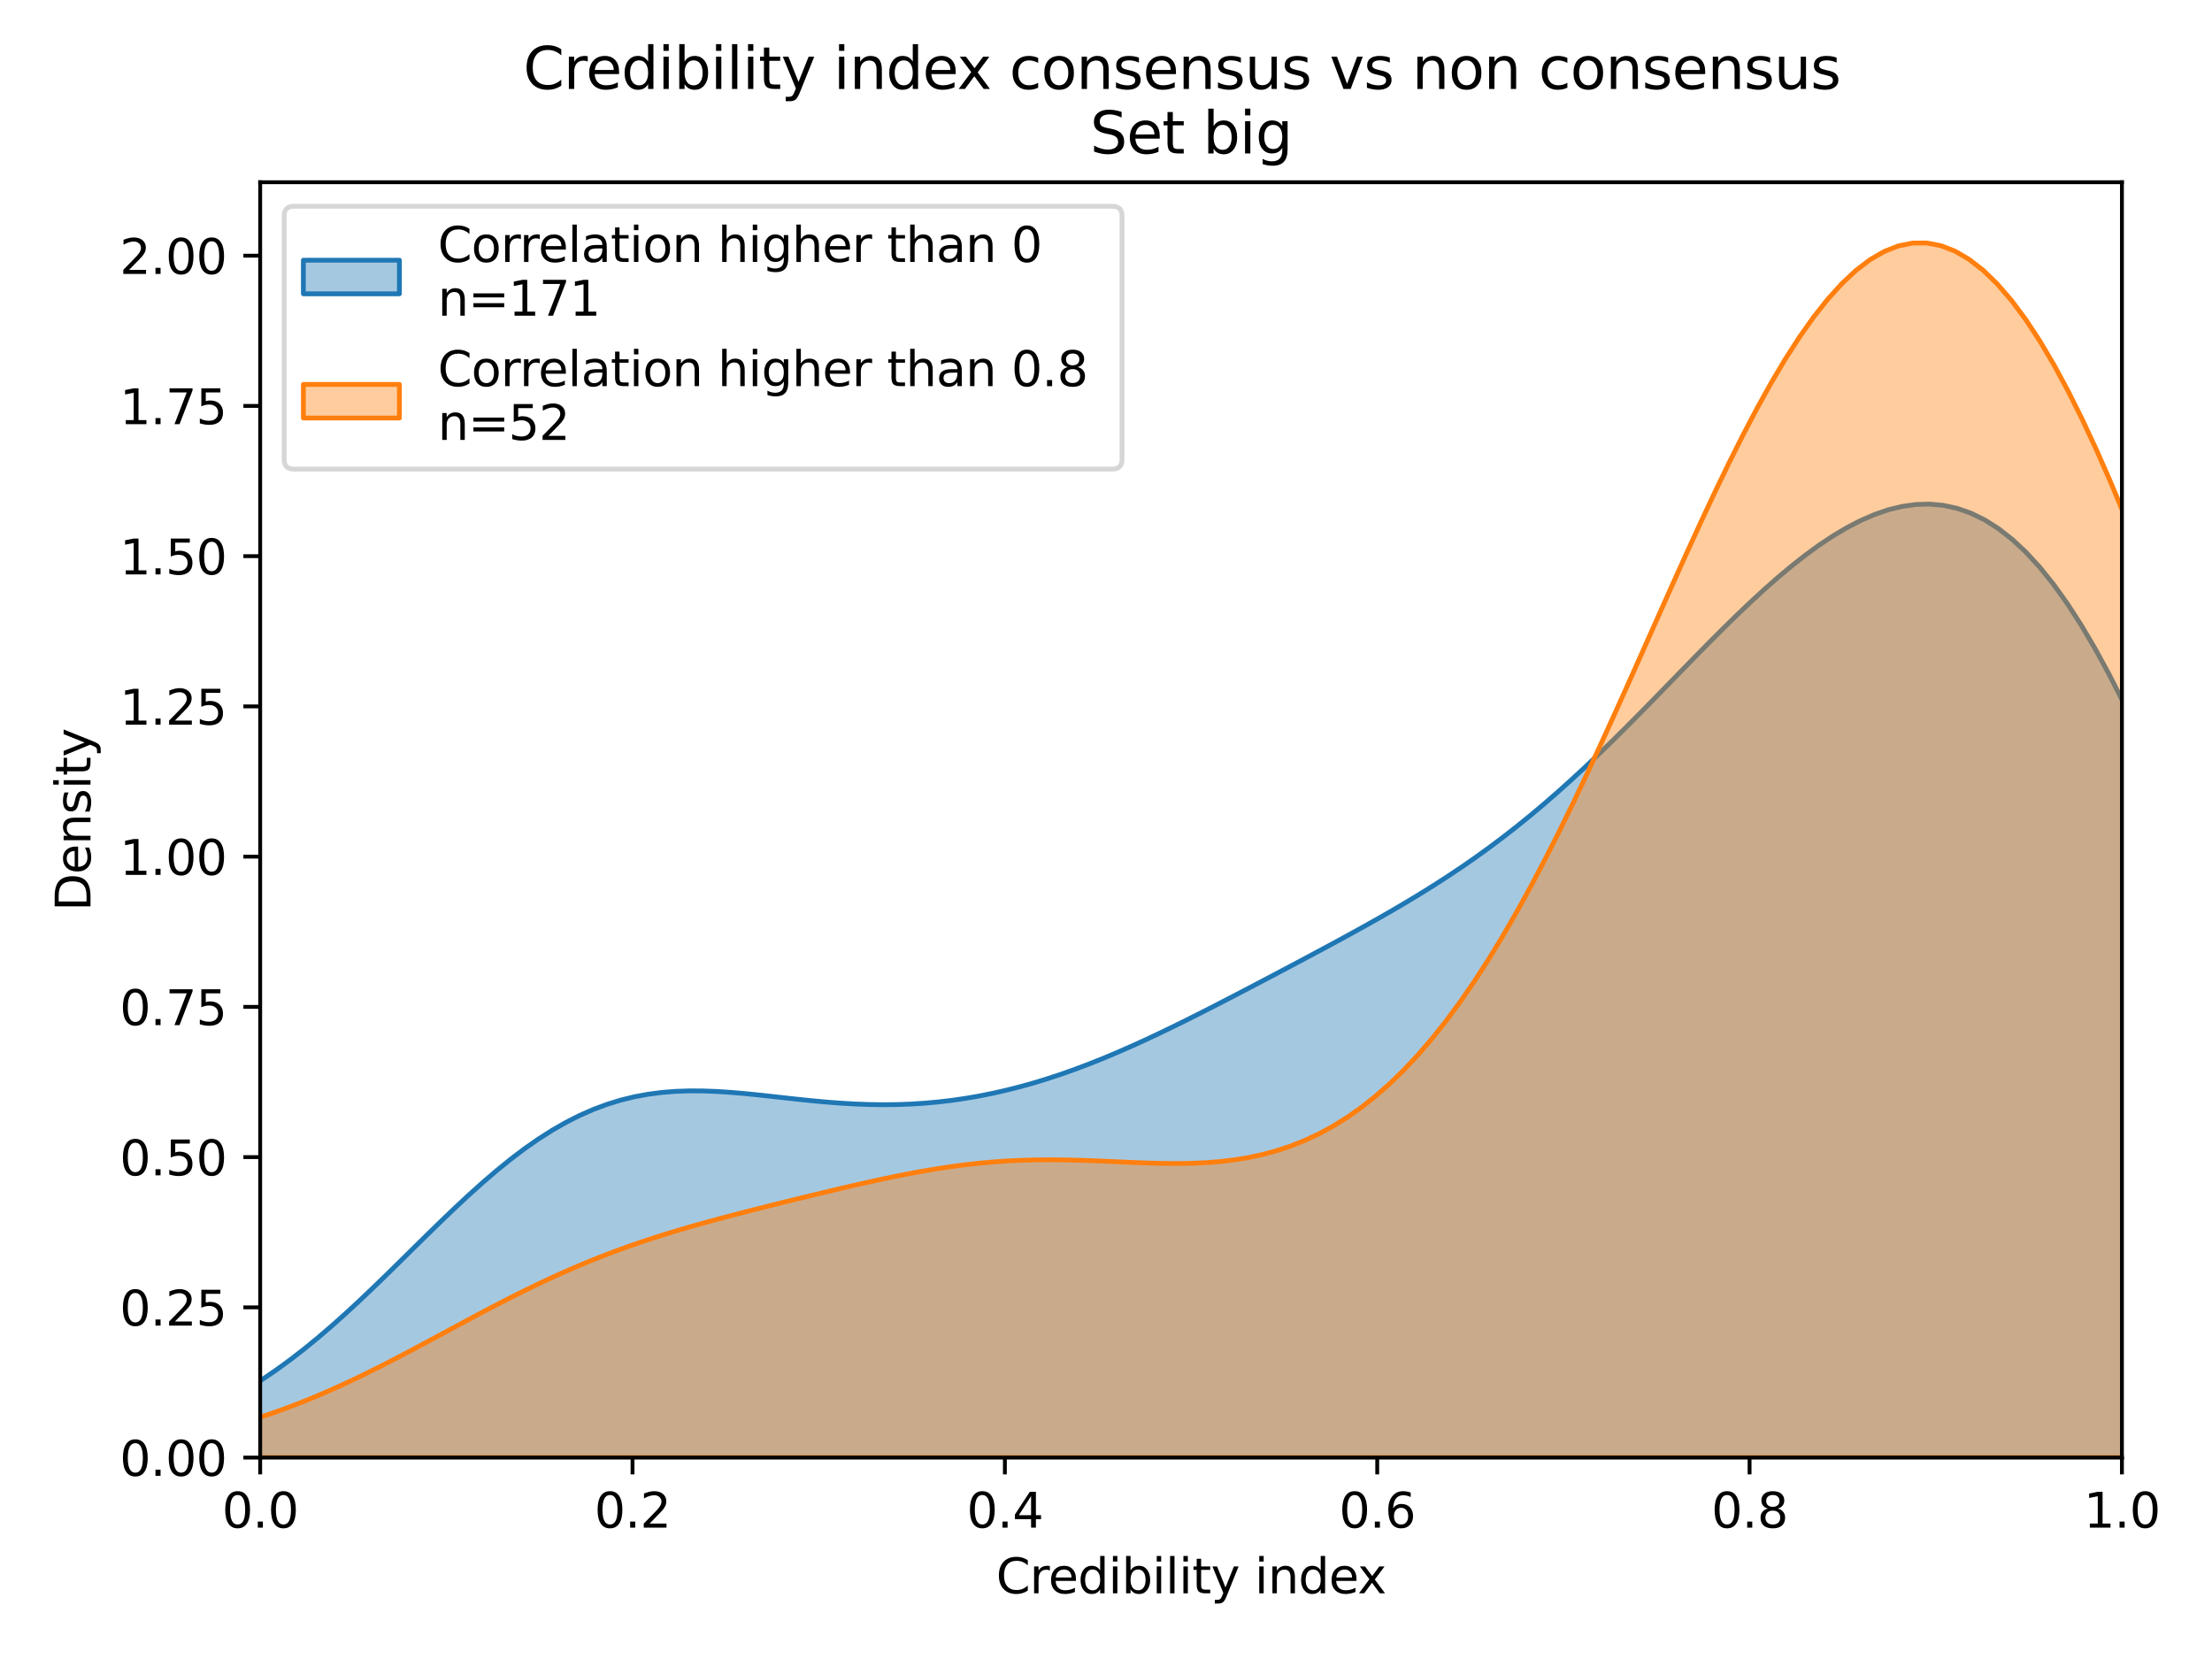 <?xml version="1.0" encoding="utf-8" standalone="no"?>
<!DOCTYPE svg PUBLIC "-//W3C//DTD SVG 1.1//EN"
  "http://www.w3.org/Graphics/SVG/1.1/DTD/svg11.dtd">
<svg height="345.6pt" version="1.1" viewBox="0 0 460.8 345.6" width="460.8pt" xmlns="http://www.w3.org/2000/svg" xmlns:xlink="http://www.w3.org/1999/xlink">
 <defs>
  <style type="text/css">*{stroke-linecap:butt;stroke-linejoin:round;}</style>
 </defs>
 <g id="figure_1">
  <g id="patch_1">
   <path d="M 0 345.6 
L 460.8 345.6 
L 460.8 0 
L 0 0 
z
" style="fill:#ffffff;"/>
  </g>
  <g id="axes_1">
   <g id="patch_2">
    <path d="M 54.2 303.64 
L 442.035 303.64 
L 442.035 37.968 
L 54.2 37.968 
z
" style="fill:#ffffff;"/>
   </g>
   <g id="PolyCollection_1">
    <path clip-path="url(#p72ca5da3fe)" d="M -14.176 303.397 
L -14.176 303.64 
L -11.306 303.64 
L -8.436 303.64 
L -5.566 303.64 
L -2.696 303.64 
L 0.174 303.64 
L 3.044 303.64 
L 5.914 303.64 
L 8.784 303.64 
L 11.654 303.64 
L 14.524 303.64 
L 17.394 303.64 
L 20.264 303.64 
L 23.134 303.64 
L 26.004 303.64 
L 28.874 303.64 
L 31.744 303.64 
L 34.614 303.64 
L 37.484 303.64 
L 40.354 303.64 
L 43.224 303.64 
L 46.094 303.64 
L 48.964 303.64 
L 51.834 303.64 
L 54.704 303.64 
L 57.574 303.64 
L 60.444 303.64 
L 63.314 303.64 
L 66.184 303.64 
L 69.054 303.64 
L 71.924 303.64 
L 74.794 303.64 
L 77.664 303.64 
L 80.534 303.64 
L 83.404 303.64 
L 86.274 303.64 
L 89.144 303.64 
L 92.014 303.64 
L 94.884 303.64 
L 97.754 303.64 
L 100.623 303.64 
L 103.493 303.64 
L 106.363 303.64 
L 109.233 303.64 
L 112.103 303.64 
L 114.973 303.64 
L 117.843 303.64 
L 120.713 303.64 
L 123.583 303.64 
L 126.453 303.64 
L 129.323 303.64 
L 132.193 303.64 
L 135.063 303.64 
L 137.933 303.64 
L 140.803 303.64 
L 143.673 303.64 
L 146.543 303.64 
L 149.413 303.64 
L 152.283 303.64 
L 155.153 303.64 
L 158.023 303.64 
L 160.893 303.64 
L 163.763 303.64 
L 166.633 303.64 
L 169.503 303.64 
L 172.373 303.64 
L 175.243 303.64 
L 178.113 303.64 
L 180.983 303.64 
L 183.853 303.64 
L 186.723 303.64 
L 189.593 303.64 
L 192.463 303.64 
L 195.333 303.64 
L 198.203 303.64 
L 201.073 303.64 
L 203.943 303.64 
L 206.813 303.64 
L 209.683 303.64 
L 212.553 303.64 
L 215.423 303.64 
L 218.293 303.64 
L 221.163 303.64 
L 224.033 303.64 
L 226.903 303.64 
L 229.773 303.64 
L 232.643 303.64 
L 235.513 303.64 
L 238.383 303.64 
L 241.253 303.64 
L 244.123 303.64 
L 246.993 303.64 
L 249.863 303.64 
L 252.733 303.64 
L 255.603 303.64 
L 258.473 303.64 
L 261.343 303.64 
L 264.213 303.64 
L 267.083 303.64 
L 269.953 303.64 
L 272.823 303.64 
L 275.693 303.64 
L 278.563 303.64 
L 281.433 303.64 
L 284.303 303.64 
L 287.173 303.64 
L 290.043 303.64 
L 292.912 303.64 
L 295.782 303.64 
L 298.652 303.64 
L 301.522 303.64 
L 304.392 303.64 
L 307.262 303.64 
L 310.132 303.64 
L 313.002 303.64 
L 315.872 303.64 
L 318.742 303.64 
L 321.612 303.64 
L 324.482 303.64 
L 327.352 303.64 
L 330.222 303.64 
L 333.092 303.64 
L 335.962 303.64 
L 338.832 303.64 
L 341.702 303.64 
L 344.572 303.64 
L 347.442 303.64 
L 350.312 303.64 
L 353.182 303.64 
L 356.052 303.64 
L 358.922 303.64 
L 361.792 303.64 
L 364.662 303.64 
L 367.532 303.64 
L 370.402 303.64 
L 373.272 303.64 
L 376.142 303.64 
L 379.012 303.64 
L 381.882 303.64 
L 384.752 303.64 
L 387.622 303.64 
L 390.492 303.64 
L 393.362 303.64 
L 396.232 303.64 
L 399.102 303.64 
L 401.972 303.64 
L 404.842 303.64 
L 407.712 303.64 
L 410.582 303.64 
L 413.452 303.64 
L 416.322 303.64 
L 419.192 303.64 
L 422.062 303.64 
L 424.932 303.64 
L 427.802 303.64 
L 430.672 303.64 
L 433.542 303.64 
L 436.412 303.64 
L 439.282 303.64 
L 442.152 303.64 
L 445.022 303.64 
L 447.892 303.64 
L 450.762 303.64 
L 453.632 303.64 
L 456.502 303.64 
L 459.372 303.64 
L 462.242 303.64 
L 465.112 303.64 
L 467.982 303.64 
L 470.852 303.64 
L 473.722 303.64 
L 476.592 303.64 
L 479.462 303.64 
L 482.331 303.64 
L 485.201 303.64 
L 488.071 303.64 
L 490.941 303.64 
L 493.811 303.64 
L 496.681 303.64 
L 499.551 303.64 
L 502.421 303.64 
L 505.291 303.64 
L 508.161 303.64 
L 511.031 303.64 
L 513.901 303.64 
L 516.771 303.64 
L 519.641 303.64 
L 522.511 303.64 
L 525.381 303.64 
L 528.251 303.64 
L 531.121 303.64 
L 533.991 303.64 
L 536.861 303.64 
L 539.731 303.64 
L 542.601 303.64 
L 545.471 303.64 
L 548.341 303.64 
L 551.211 303.64 
L 554.081 303.64 
L 556.951 303.64 
L 556.951 302.697 
L 556.951 302.697 
L 554.081 302.456 
L 551.211 302.161 
L 548.341 301.803 
L 545.471 301.37 
L 542.601 300.849 
L 539.731 300.228 
L 536.861 299.491 
L 533.991 298.621 
L 531.121 297.601 
L 528.251 296.413 
L 525.381 295.035 
L 522.511 293.449 
L 519.641 291.634 
L 516.771 289.569 
L 513.901 287.235 
L 511.031 284.612 
L 508.161 281.683 
L 505.291 278.433 
L 502.421 274.848 
L 499.551 270.92 
L 496.681 266.643 
L 493.811 262.014 
L 490.941 257.038 
L 488.071 251.722 
L 485.201 246.08 
L 482.331 240.132 
L 479.462 233.902 
L 476.592 227.419 
L 473.722 220.72 
L 470.852 213.844 
L 467.982 206.834 
L 465.112 199.739 
L 462.242 192.608 
L 459.372 185.492 
L 456.502 178.444 
L 453.632 171.515 
L 450.762 164.756 
L 447.892 158.215 
L 445.022 151.938 
L 442.152 145.965 
L 439.282 140.332 
L 436.412 135.072 
L 433.542 130.209 
L 430.672 125.765 
L 427.802 121.753 
L 424.932 118.182 
L 422.062 115.055 
L 419.192 112.372 
L 416.322 110.126 
L 413.452 108.308 
L 410.582 106.904 
L 407.712 105.9 
L 404.842 105.276 
L 401.972 105.015 
L 399.102 105.096 
L 396.232 105.499 
L 393.362 106.202 
L 390.492 107.186 
L 387.622 108.43 
L 384.752 109.913 
L 381.882 111.617 
L 379.012 113.523 
L 376.142 115.612 
L 373.272 117.865 
L 370.402 120.266 
L 367.532 122.795 
L 364.662 125.436 
L 361.792 128.17 
L 358.922 130.981 
L 356.052 133.852 
L 353.182 136.765 
L 350.312 139.704 
L 347.442 142.654 
L 344.572 145.599 
L 341.702 148.525 
L 338.832 151.418 
L 335.962 154.267 
L 333.092 157.06 
L 330.222 159.789 
L 327.352 162.446 
L 324.482 165.024 
L 321.612 167.519 
L 318.742 169.929 
L 315.872 172.251 
L 313.002 174.486 
L 310.132 176.635 
L 307.262 178.702 
L 304.392 180.691 
L 301.522 182.606 
L 298.652 184.454 
L 295.782 186.241 
L 292.912 187.973 
L 290.043 189.659 
L 287.173 191.304 
L 284.303 192.916 
L 281.433 194.501 
L 278.563 196.065 
L 275.693 197.613 
L 272.823 199.149 
L 269.953 200.676 
L 267.083 202.196 
L 264.213 203.71 
L 261.343 205.218 
L 258.473 206.718 
L 255.603 208.209 
L 252.733 209.687 
L 249.863 211.148 
L 246.993 212.588 
L 244.123 214.001 
L 241.253 215.383 
L 238.383 216.728 
L 235.513 218.031 
L 232.643 219.286 
L 229.773 220.489 
L 226.903 221.634 
L 224.033 222.718 
L 221.163 223.736 
L 218.293 224.687 
L 215.423 225.565 
L 212.553 226.371 
L 209.683 227.1 
L 206.813 227.752 
L 203.943 228.326 
L 201.073 228.82 
L 198.203 229.235 
L 195.333 229.569 
L 192.463 229.825 
L 189.593 230.003 
L 186.723 230.104 
L 183.853 230.132 
L 180.983 230.09 
L 178.113 229.983 
L 175.243 229.817 
L 172.373 229.6 
L 169.503 229.339 
L 166.633 229.047 
L 163.763 228.734 
L 160.893 228.414 
L 158.023 228.102 
L 155.153 227.813 
L 152.283 227.566 
L 149.413 227.377 
L 146.543 227.266 
L 143.673 227.249 
L 140.803 227.344 
L 137.933 227.569 
L 135.063 227.94 
L 132.193 228.47 
L 129.323 229.171 
L 126.453 230.053 
L 123.583 231.124 
L 120.713 232.386 
L 117.843 233.842 
L 114.973 235.488 
L 112.103 237.32 
L 109.233 239.328 
L 106.363 241.502 
L 103.493 243.827 
L 100.623 246.286 
L 97.754 248.861 
L 94.884 251.531 
L 92.014 254.276 
L 89.144 257.071 
L 86.274 259.896 
L 83.404 262.727 
L 80.534 265.543 
L 77.664 268.323 
L 74.794 271.047 
L 71.924 273.697 
L 69.054 276.258 
L 66.184 278.716 
L 63.314 281.059 
L 60.444 283.279 
L 57.574 285.367 
L 54.704 287.319 
L 51.834 289.132 
L 48.964 290.807 
L 46.094 292.343 
L 43.224 293.744 
L 40.354 295.013 
L 37.484 296.157 
L 34.614 297.182 
L 31.744 298.093 
L 28.874 298.9 
L 26.004 299.61 
L 23.134 300.231 
L 20.264 300.77 
L 17.394 301.237 
L 14.524 301.638 
L 11.654 301.98 
L 8.784 302.271 
L 5.914 302.517 
L 3.044 302.723 
L 0.174 302.896 
L -2.696 303.039 
L -5.566 303.157 
L -8.436 303.254 
L -11.306 303.333 
L -14.176 303.397 
z
" style="fill:#1f77b4;fill-opacity:0.4;stroke:#1f77b4;"/>
   </g>
   <g id="PolyCollection_2">
    <path clip-path="url(#p72ca5da3fe)" d="M -13.916 303.453 
L -13.916 303.64 
L -10.971 303.64 
L -8.026 303.64 
L -5.08 303.64 
L -2.135 303.64 
L 0.81 303.64 
L 3.756 303.64 
L 6.701 303.64 
L 9.646 303.64 
L 12.592 303.64 
L 15.537 303.64 
L 18.482 303.64 
L 21.428 303.64 
L 24.373 303.64 
L 27.318 303.64 
L 30.264 303.64 
L 33.209 303.64 
L 36.154 303.64 
L 39.1 303.64 
L 42.045 303.64 
L 44.99 303.64 
L 47.936 303.64 
L 50.881 303.64 
L 53.826 303.64 
L 56.772 303.64 
L 59.717 303.64 
L 62.662 303.64 
L 65.608 303.64 
L 68.553 303.64 
L 71.498 303.64 
L 74.444 303.64 
L 77.389 303.64 
L 80.334 303.64 
L 83.28 303.64 
L 86.225 303.64 
L 89.17 303.64 
L 92.116 303.64 
L 95.061 303.64 
L 98.006 303.64 
L 100.952 303.64 
L 103.897 303.64 
L 106.842 303.64 
L 109.788 303.64 
L 112.733 303.64 
L 115.678 303.64 
L 118.624 303.64 
L 121.569 303.64 
L 124.514 303.64 
L 127.46 303.64 
L 130.405 303.64 
L 133.35 303.64 
L 136.296 303.64 
L 139.241 303.64 
L 142.186 303.64 
L 145.132 303.64 
L 148.077 303.64 
L 151.022 303.64 
L 153.968 303.64 
L 156.913 303.64 
L 159.858 303.64 
L 162.804 303.64 
L 165.749 303.64 
L 168.694 303.64 
L 171.64 303.64 
L 174.585 303.64 
L 177.53 303.64 
L 180.476 303.64 
L 183.421 303.64 
L 186.366 303.64 
L 189.312 303.64 
L 192.257 303.64 
L 195.202 303.64 
L 198.148 303.64 
L 201.093 303.64 
L 204.038 303.64 
L 206.984 303.64 
L 209.929 303.64 
L 212.874 303.64 
L 215.82 303.64 
L 218.765 303.64 
L 221.71 303.64 
L 224.656 303.64 
L 227.601 303.64 
L 230.546 303.64 
L 233.492 303.64 
L 236.437 303.64 
L 239.382 303.64 
L 242.328 303.64 
L 245.273 303.64 
L 248.218 303.64 
L 251.164 303.64 
L 254.109 303.64 
L 257.054 303.64 
L 260 303.64 
L 262.945 303.64 
L 265.89 303.64 
L 268.836 303.64 
L 271.781 303.64 
L 274.726 303.64 
L 277.672 303.64 
L 280.617 303.64 
L 283.562 303.64 
L 286.508 303.64 
L 289.453 303.64 
L 292.398 303.64 
L 295.344 303.64 
L 298.289 303.64 
L 301.234 303.64 
L 304.18 303.64 
L 307.125 303.64 
L 310.07 303.64 
L 313.016 303.64 
L 315.961 303.64 
L 318.906 303.64 
L 321.852 303.64 
L 324.797 303.64 
L 327.742 303.64 
L 330.688 303.64 
L 333.633 303.64 
L 336.578 303.64 
L 339.524 303.64 
L 342.469 303.64 
L 345.414 303.64 
L 348.36 303.64 
L 351.305 303.64 
L 354.25 303.64 
L 357.196 303.64 
L 360.141 303.64 
L 363.086 303.64 
L 366.032 303.64 
L 368.977 303.64 
L 371.922 303.64 
L 374.868 303.64 
L 377.813 303.64 
L 380.758 303.64 
L 383.704 303.64 
L 386.649 303.64 
L 389.594 303.64 
L 392.54 303.64 
L 395.485 303.64 
L 398.43 303.64 
L 401.376 303.64 
L 404.321 303.64 
L 407.266 303.64 
L 410.212 303.64 
L 413.157 303.64 
L 416.102 303.64 
L 419.048 303.64 
L 421.993 303.64 
L 424.938 303.64 
L 427.884 303.64 
L 430.829 303.64 
L 433.774 303.64 
L 436.72 303.64 
L 439.665 303.64 
L 442.61 303.64 
L 445.556 303.64 
L 448.501 303.64 
L 451.446 303.64 
L 454.392 303.64 
L 457.337 303.64 
L 460.282 303.64 
L 463.228 303.64 
L 466.173 303.64 
L 469.118 303.64 
L 472.064 303.64 
L 475.009 303.64 
L 477.954 303.64 
L 480.9 303.64 
L 483.845 303.64 
L 486.79 303.64 
L 489.736 303.64 
L 492.681 303.64 
L 495.626 303.64 
L 498.572 303.64 
L 501.517 303.64 
L 504.462 303.64 
L 507.408 303.64 
L 510.353 303.64 
L 513.298 303.64 
L 516.244 303.64 
L 519.189 303.64 
L 522.134 303.64 
L 525.08 303.64 
L 528.025 303.64 
L 530.97 303.64 
L 533.916 303.64 
L 536.861 303.64 
L 539.806 303.64 
L 542.752 303.64 
L 545.697 303.64 
L 548.642 303.64 
L 551.588 303.64 
L 554.533 303.64 
L 557.478 303.64 
L 560.424 303.64 
L 563.369 303.64 
L 566.314 303.64 
L 569.26 303.64 
L 572.205 303.64 
L 572.205 302.506 
L 572.205 302.506 
L 569.26 302.246 
L 566.314 301.935 
L 563.369 301.562 
L 560.424 301.12 
L 557.478 300.596 
L 554.533 299.98 
L 551.588 299.259 
L 548.642 298.417 
L 545.697 297.442 
L 542.752 296.316 
L 539.806 295.023 
L 536.861 293.545 
L 533.916 291.864 
L 530.97 289.962 
L 528.025 287.82 
L 525.08 285.419 
L 522.134 282.742 
L 519.189 279.772 
L 516.244 276.492 
L 513.298 272.889 
L 510.353 268.951 
L 507.408 264.667 
L 504.462 260.03 
L 501.517 255.036 
L 498.572 249.685 
L 495.626 243.981 
L 492.681 237.929 
L 489.736 231.542 
L 486.79 224.835 
L 483.845 217.827 
L 480.9 210.544 
L 477.954 203.012 
L 475.009 195.263 
L 472.064 187.333 
L 469.118 179.26 
L 466.173 171.085 
L 463.228 162.852 
L 460.282 154.606 
L 457.337 146.393 
L 454.392 138.259 
L 451.446 130.253 
L 448.501 122.42 
L 445.556 114.805 
L 442.61 107.454 
L 439.665 100.407 
L 436.72 93.705 
L 433.774 87.385 
L 430.829 81.482 
L 427.884 76.026 
L 424.938 71.046 
L 421.993 66.568 
L 419.048 62.611 
L 416.102 59.196 
L 413.157 56.335 
L 410.212 54.041 
L 407.266 52.321 
L 404.321 51.18 
L 401.376 50.619 
L 398.43 50.636 
L 395.485 51.224 
L 392.54 52.377 
L 389.594 54.08 
L 386.649 56.319 
L 383.704 59.075 
L 380.758 62.326 
L 377.813 66.048 
L 374.868 70.212 
L 371.922 74.789 
L 368.977 79.745 
L 366.032 85.045 
L 363.086 90.651 
L 360.141 96.525 
L 357.196 102.626 
L 354.25 108.913 
L 351.305 115.344 
L 348.36 121.879 
L 345.414 128.475 
L 342.469 135.094 
L 339.524 141.695 
L 336.578 148.243 
L 333.633 154.702 
L 330.688 161.04 
L 327.742 167.227 
L 324.797 173.236 
L 321.852 179.044 
L 318.906 184.629 
L 315.961 189.975 
L 313.016 195.066 
L 310.07 199.89 
L 307.125 204.44 
L 304.18 208.71 
L 301.234 212.695 
L 298.289 216.395 
L 295.344 219.811 
L 292.398 222.945 
L 289.453 225.804 
L 286.508 228.392 
L 283.562 230.717 
L 280.617 232.789 
L 277.672 234.617 
L 274.726 236.213 
L 271.781 237.589 
L 268.836 238.757 
L 265.89 239.73 
L 262.945 240.524 
L 260 241.153 
L 257.054 241.632 
L 254.109 241.979 
L 251.164 242.208 
L 248.218 242.336 
L 245.273 242.381 
L 242.328 242.359 
L 239.382 242.286 
L 236.437 242.179 
L 233.492 242.053 
L 230.546 241.922 
L 227.601 241.8 
L 224.656 241.7 
L 221.71 241.632 
L 218.765 241.606 
L 215.82 241.63 
L 212.874 241.709 
L 209.929 241.848 
L 206.984 242.049 
L 204.038 242.314 
L 201.093 242.641 
L 198.148 243.028 
L 195.202 243.471 
L 192.257 243.966 
L 189.312 244.508 
L 186.366 245.09 
L 183.421 245.707 
L 180.476 246.352 
L 177.53 247.02 
L 174.585 247.707 
L 171.64 248.407 
L 168.694 249.117 
L 165.749 249.836 
L 162.804 250.562 
L 159.858 251.297 
L 156.913 252.041 
L 153.968 252.797 
L 151.022 253.568 
L 148.077 254.36 
L 145.132 255.178 
L 142.186 256.026 
L 139.241 256.91 
L 136.296 257.837 
L 133.35 258.81 
L 130.405 259.835 
L 127.46 260.915 
L 124.514 262.052 
L 121.569 263.248 
L 118.624 264.504 
L 115.678 265.817 
L 112.733 267.186 
L 109.788 268.606 
L 106.842 270.073 
L 103.897 271.58 
L 100.952 273.119 
L 98.006 274.684 
L 95.061 276.264 
L 92.116 277.852 
L 89.17 279.437 
L 86.225 281.01 
L 83.28 282.562 
L 80.334 284.085 
L 77.389 285.569 
L 74.444 287.008 
L 71.498 288.394 
L 68.553 289.723 
L 65.608 290.988 
L 62.662 292.186 
L 59.717 293.315 
L 56.772 294.372 
L 53.826 295.356 
L 50.881 296.267 
L 47.936 297.106 
L 44.99 297.875 
L 42.045 298.575 
L 39.1 299.21 
L 36.154 299.782 
L 33.209 300.295 
L 30.264 300.752 
L 27.318 301.158 
L 24.373 301.516 
L 21.428 301.83 
L 18.482 302.105 
L 15.537 302.344 
L 12.592 302.55 
L 9.646 302.728 
L 6.701 302.88 
L 3.756 303.009 
L 0.81 303.119 
L -2.135 303.212 
L -5.08 303.289 
L -8.026 303.354 
L -10.971 303.408 
L -13.916 303.453 
z
" style="fill:#ff7f0e;fill-opacity:0.4;stroke:#ff7f0e;"/>
   </g>
   <g id="matplotlib.axis_1">
    <g id="xtick_1">
     <g id="line2d_1">
      <defs>
       <path d="M 0 0 
L 0 3.5 
" id="md1fed4285d" style="stroke:#000000;stroke-width:0.8;"/>
      </defs>
      <g>
       <use style="stroke:#000000;stroke-width:0.8;" x="54.2" xlink:href="#md1fed4285d" y="303.64"/>
      </g>
     </g>
     <g id="text_1">
      <!-- 0.0 -->
      <g transform="translate(46.248 318.238)scale(0.1 -0.1)">
       <defs>
        <path d="M 2034 4250 
Q 1547 4250 1301 3770 
Q 1056 3291 1056 2328 
Q 1056 1369 1301 889 
Q 1547 409 2034 409 
Q 2525 409 2770 889 
Q 3016 1369 3016 2328 
Q 3016 3291 2770 3770 
Q 2525 4250 2034 4250 
z
M 2034 4750 
Q 2819 4750 3233 4129 
Q 3647 3509 3647 2328 
Q 3647 1150 3233 529 
Q 2819 -91 2034 -91 
Q 1250 -91 836 529 
Q 422 1150 422 2328 
Q 422 3509 836 4129 
Q 1250 4750 2034 4750 
z
" id="DejaVuSans-30" transform="scale(0.016)"/>
        <path d="M 684 794 
L 1344 794 
L 1344 0 
L 684 0 
L 684 794 
z
" id="DejaVuSans-2e" transform="scale(0.016)"/>
       </defs>
       <use xlink:href="#DejaVuSans-30"/>
       <use x="63.623" xlink:href="#DejaVuSans-2e"/>
       <use x="95.41" xlink:href="#DejaVuSans-30"/>
      </g>
     </g>
    </g>
    <g id="xtick_2">
     <g id="line2d_2">
      <g>
       <use style="stroke:#000000;stroke-width:0.8;" x="131.767" xlink:href="#md1fed4285d" y="303.64"/>
      </g>
     </g>
     <g id="text_2">
      <!-- 0.2 -->
      <g transform="translate(123.815 318.238)scale(0.1 -0.1)">
       <defs>
        <path d="M 1228 531 
L 3431 531 
L 3431 0 
L 469 0 
L 469 531 
Q 828 903 1448 1529 
Q 2069 2156 2228 2338 
Q 2531 2678 2651 2914 
Q 2772 3150 2772 3378 
Q 2772 3750 2511 3984 
Q 2250 4219 1831 4219 
Q 1534 4219 1204 4116 
Q 875 4013 500 3803 
L 500 4441 
Q 881 4594 1212 4672 
Q 1544 4750 1819 4750 
Q 2544 4750 2975 4387 
Q 3406 4025 3406 3419 
Q 3406 3131 3298 2873 
Q 3191 2616 2906 2266 
Q 2828 2175 2409 1742 
Q 1991 1309 1228 531 
z
" id="DejaVuSans-32" transform="scale(0.016)"/>
       </defs>
       <use xlink:href="#DejaVuSans-30"/>
       <use x="63.623" xlink:href="#DejaVuSans-2e"/>
       <use x="95.41" xlink:href="#DejaVuSans-32"/>
      </g>
     </g>
    </g>
    <g id="xtick_3">
     <g id="line2d_3">
      <g>
       <use style="stroke:#000000;stroke-width:0.8;" x="209.334" xlink:href="#md1fed4285d" y="303.64"/>
      </g>
     </g>
     <g id="text_3">
      <!-- 0.4 -->
      <g transform="translate(201.382 318.238)scale(0.1 -0.1)">
       <defs>
        <path d="M 2419 4116 
L 825 1625 
L 2419 1625 
L 2419 4116 
z
M 2253 4666 
L 3047 4666 
L 3047 1625 
L 3713 1625 
L 3713 1100 
L 3047 1100 
L 3047 0 
L 2419 0 
L 2419 1100 
L 313 1100 
L 313 1709 
L 2253 4666 
z
" id="DejaVuSans-34" transform="scale(0.016)"/>
       </defs>
       <use xlink:href="#DejaVuSans-30"/>
       <use x="63.623" xlink:href="#DejaVuSans-2e"/>
       <use x="95.41" xlink:href="#DejaVuSans-34"/>
      </g>
     </g>
    </g>
    <g id="xtick_4">
     <g id="line2d_4">
      <g>
       <use style="stroke:#000000;stroke-width:0.8;" x="286.901" xlink:href="#md1fed4285d" y="303.64"/>
      </g>
     </g>
     <g id="text_4">
      <!-- 0.6 -->
      <g transform="translate(278.949 318.238)scale(0.1 -0.1)">
       <defs>
        <path d="M 2113 2584 
Q 1688 2584 1439 2293 
Q 1191 2003 1191 1497 
Q 1191 994 1439 701 
Q 1688 409 2113 409 
Q 2538 409 2786 701 
Q 3034 994 3034 1497 
Q 3034 2003 2786 2293 
Q 2538 2584 2113 2584 
z
M 3366 4563 
L 3366 3988 
Q 3128 4100 2886 4159 
Q 2644 4219 2406 4219 
Q 1781 4219 1451 3797 
Q 1122 3375 1075 2522 
Q 1259 2794 1537 2939 
Q 1816 3084 2150 3084 
Q 2853 3084 3261 2657 
Q 3669 2231 3669 1497 
Q 3669 778 3244 343 
Q 2819 -91 2113 -91 
Q 1303 -91 875 529 
Q 447 1150 447 2328 
Q 447 3434 972 4092 
Q 1497 4750 2381 4750 
Q 2619 4750 2861 4703 
Q 3103 4656 3366 4563 
z
" id="DejaVuSans-36" transform="scale(0.016)"/>
       </defs>
       <use xlink:href="#DejaVuSans-30"/>
       <use x="63.623" xlink:href="#DejaVuSans-2e"/>
       <use x="95.41" xlink:href="#DejaVuSans-36"/>
      </g>
     </g>
    </g>
    <g id="xtick_5">
     <g id="line2d_5">
      <g>
       <use style="stroke:#000000;stroke-width:0.8;" x="364.468" xlink:href="#md1fed4285d" y="303.64"/>
      </g>
     </g>
     <g id="text_5">
      <!-- 0.8 -->
      <g transform="translate(356.516 318.238)scale(0.1 -0.1)">
       <defs>
        <path d="M 2034 2216 
Q 1584 2216 1326 1975 
Q 1069 1734 1069 1313 
Q 1069 891 1326 650 
Q 1584 409 2034 409 
Q 2484 409 2743 651 
Q 3003 894 3003 1313 
Q 3003 1734 2745 1975 
Q 2488 2216 2034 2216 
z
M 1403 2484 
Q 997 2584 770 2862 
Q 544 3141 544 3541 
Q 544 4100 942 4425 
Q 1341 4750 2034 4750 
Q 2731 4750 3128 4425 
Q 3525 4100 3525 3541 
Q 3525 3141 3298 2862 
Q 3072 2584 2669 2484 
Q 3125 2378 3379 2068 
Q 3634 1759 3634 1313 
Q 3634 634 3220 271 
Q 2806 -91 2034 -91 
Q 1263 -91 848 271 
Q 434 634 434 1313 
Q 434 1759 690 2068 
Q 947 2378 1403 2484 
z
M 1172 3481 
Q 1172 3119 1398 2916 
Q 1625 2713 2034 2713 
Q 2441 2713 2670 2916 
Q 2900 3119 2900 3481 
Q 2900 3844 2670 4047 
Q 2441 4250 2034 4250 
Q 1625 4250 1398 4047 
Q 1172 3844 1172 3481 
z
" id="DejaVuSans-38" transform="scale(0.016)"/>
       </defs>
       <use xlink:href="#DejaVuSans-30"/>
       <use x="63.623" xlink:href="#DejaVuSans-2e"/>
       <use x="95.41" xlink:href="#DejaVuSans-38"/>
      </g>
     </g>
    </g>
    <g id="xtick_6">
     <g id="line2d_6">
      <g>
       <use style="stroke:#000000;stroke-width:0.8;" x="442.035" xlink:href="#md1fed4285d" y="303.64"/>
      </g>
     </g>
     <g id="text_6">
      <!-- 1.0 -->
      <g transform="translate(434.083 318.238)scale(0.1 -0.1)">
       <defs>
        <path d="M 794 531 
L 1825 531 
L 1825 4091 
L 703 3866 
L 703 4441 
L 1819 4666 
L 2450 4666 
L 2450 531 
L 3481 531 
L 3481 0 
L 794 0 
L 794 531 
z
" id="DejaVuSans-31" transform="scale(0.016)"/>
       </defs>
       <use xlink:href="#DejaVuSans-31"/>
       <use x="63.623" xlink:href="#DejaVuSans-2e"/>
       <use x="95.41" xlink:href="#DejaVuSans-30"/>
      </g>
     </g>
    </g>
    <g id="text_7">
     <!-- Credibility index -->
     <g transform="translate(207.513 331.917)scale(0.1 -0.1)">
      <defs>
       <path d="M 4122 4306 
L 4122 3641 
Q 3803 3938 3442 4084 
Q 3081 4231 2675 4231 
Q 1875 4231 1450 3742 
Q 1025 3253 1025 2328 
Q 1025 1406 1450 917 
Q 1875 428 2675 428 
Q 3081 428 3442 575 
Q 3803 722 4122 1019 
L 4122 359 
Q 3791 134 3420 21 
Q 3050 -91 2638 -91 
Q 1578 -91 968 557 
Q 359 1206 359 2328 
Q 359 3453 968 4101 
Q 1578 4750 2638 4750 
Q 3056 4750 3426 4639 
Q 3797 4528 4122 4306 
z
" id="DejaVuSans-43" transform="scale(0.016)"/>
       <path d="M 2631 2963 
Q 2534 3019 2420 3045 
Q 2306 3072 2169 3072 
Q 1681 3072 1420 2755 
Q 1159 2438 1159 1844 
L 1159 0 
L 581 0 
L 581 3500 
L 1159 3500 
L 1159 2956 
Q 1341 3275 1631 3429 
Q 1922 3584 2338 3584 
Q 2397 3584 2469 3576 
Q 2541 3569 2628 3553 
L 2631 2963 
z
" id="DejaVuSans-72" transform="scale(0.016)"/>
       <path d="M 3597 1894 
L 3597 1613 
L 953 1613 
Q 991 1019 1311 708 
Q 1631 397 2203 397 
Q 2534 397 2845 478 
Q 3156 559 3463 722 
L 3463 178 
Q 3153 47 2828 -22 
Q 2503 -91 2169 -91 
Q 1331 -91 842 396 
Q 353 884 353 1716 
Q 353 2575 817 3079 
Q 1281 3584 2069 3584 
Q 2775 3584 3186 3129 
Q 3597 2675 3597 1894 
z
M 3022 2063 
Q 3016 2534 2758 2815 
Q 2500 3097 2075 3097 
Q 1594 3097 1305 2825 
Q 1016 2553 972 2059 
L 3022 2063 
z
" id="DejaVuSans-65" transform="scale(0.016)"/>
       <path d="M 2906 2969 
L 2906 4863 
L 3481 4863 
L 3481 0 
L 2906 0 
L 2906 525 
Q 2725 213 2448 61 
Q 2172 -91 1784 -91 
Q 1150 -91 751 415 
Q 353 922 353 1747 
Q 353 2572 751 3078 
Q 1150 3584 1784 3584 
Q 2172 3584 2448 3432 
Q 2725 3281 2906 2969 
z
M 947 1747 
Q 947 1113 1208 752 
Q 1469 391 1925 391 
Q 2381 391 2643 752 
Q 2906 1113 2906 1747 
Q 2906 2381 2643 2742 
Q 2381 3103 1925 3103 
Q 1469 3103 1208 2742 
Q 947 2381 947 1747 
z
" id="DejaVuSans-64" transform="scale(0.016)"/>
       <path d="M 603 3500 
L 1178 3500 
L 1178 0 
L 603 0 
L 603 3500 
z
M 603 4863 
L 1178 4863 
L 1178 4134 
L 603 4134 
L 603 4863 
z
" id="DejaVuSans-69" transform="scale(0.016)"/>
       <path d="M 3116 1747 
Q 3116 2381 2855 2742 
Q 2594 3103 2138 3103 
Q 1681 3103 1420 2742 
Q 1159 2381 1159 1747 
Q 1159 1113 1420 752 
Q 1681 391 2138 391 
Q 2594 391 2855 752 
Q 3116 1113 3116 1747 
z
M 1159 2969 
Q 1341 3281 1617 3432 
Q 1894 3584 2278 3584 
Q 2916 3584 3314 3078 
Q 3713 2572 3713 1747 
Q 3713 922 3314 415 
Q 2916 -91 2278 -91 
Q 1894 -91 1617 61 
Q 1341 213 1159 525 
L 1159 0 
L 581 0 
L 581 4863 
L 1159 4863 
L 1159 2969 
z
" id="DejaVuSans-62" transform="scale(0.016)"/>
       <path d="M 603 4863 
L 1178 4863 
L 1178 0 
L 603 0 
L 603 4863 
z
" id="DejaVuSans-6c" transform="scale(0.016)"/>
       <path d="M 1172 4494 
L 1172 3500 
L 2356 3500 
L 2356 3053 
L 1172 3053 
L 1172 1153 
Q 1172 725 1289 603 
Q 1406 481 1766 481 
L 2356 481 
L 2356 0 
L 1766 0 
Q 1100 0 847 248 
Q 594 497 594 1153 
L 594 3053 
L 172 3053 
L 172 3500 
L 594 3500 
L 594 4494 
L 1172 4494 
z
" id="DejaVuSans-74" transform="scale(0.016)"/>
       <path d="M 2059 -325 
Q 1816 -950 1584 -1140 
Q 1353 -1331 966 -1331 
L 506 -1331 
L 506 -850 
L 844 -850 
Q 1081 -850 1212 -737 
Q 1344 -625 1503 -206 
L 1606 56 
L 191 3500 
L 800 3500 
L 1894 763 
L 2988 3500 
L 3597 3500 
L 2059 -325 
z
" id="DejaVuSans-79" transform="scale(0.016)"/>
       <path id="DejaVuSans-20" transform="scale(0.016)"/>
       <path d="M 3513 2113 
L 3513 0 
L 2938 0 
L 2938 2094 
Q 2938 2591 2744 2837 
Q 2550 3084 2163 3084 
Q 1697 3084 1428 2787 
Q 1159 2491 1159 1978 
L 1159 0 
L 581 0 
L 581 3500 
L 1159 3500 
L 1159 2956 
Q 1366 3272 1645 3428 
Q 1925 3584 2291 3584 
Q 2894 3584 3203 3211 
Q 3513 2838 3513 2113 
z
" id="DejaVuSans-6e" transform="scale(0.016)"/>
       <path d="M 3513 3500 
L 2247 1797 
L 3578 0 
L 2900 0 
L 1881 1375 
L 863 0 
L 184 0 
L 1544 1831 
L 300 3500 
L 978 3500 
L 1906 2253 
L 2834 3500 
L 3513 3500 
z
" id="DejaVuSans-78" transform="scale(0.016)"/>
      </defs>
      <use xlink:href="#DejaVuSans-43"/>
      <use x="69.824" xlink:href="#DejaVuSans-72"/>
      <use x="108.688" xlink:href="#DejaVuSans-65"/>
      <use x="170.211" xlink:href="#DejaVuSans-64"/>
      <use x="233.688" xlink:href="#DejaVuSans-69"/>
      <use x="261.471" xlink:href="#DejaVuSans-62"/>
      <use x="324.947" xlink:href="#DejaVuSans-69"/>
      <use x="352.73" xlink:href="#DejaVuSans-6c"/>
      <use x="380.514" xlink:href="#DejaVuSans-69"/>
      <use x="408.297" xlink:href="#DejaVuSans-74"/>
      <use x="447.506" xlink:href="#DejaVuSans-79"/>
      <use x="506.686" xlink:href="#DejaVuSans-20"/>
      <use x="538.473" xlink:href="#DejaVuSans-69"/>
      <use x="566.256" xlink:href="#DejaVuSans-6e"/>
      <use x="629.635" xlink:href="#DejaVuSans-64"/>
      <use x="693.111" xlink:href="#DejaVuSans-65"/>
      <use x="752.885" xlink:href="#DejaVuSans-78"/>
     </g>
    </g>
   </g>
   <g id="matplotlib.axis_2">
    <g id="ytick_1">
     <g id="line2d_7">
      <defs>
       <path d="M 0 0 
L -3.5 0 
" id="md39f252a78" style="stroke:#000000;stroke-width:0.8;"/>
      </defs>
      <g>
       <use style="stroke:#000000;stroke-width:0.8;" x="54.2" xlink:href="#md39f252a78" y="303.64"/>
      </g>
     </g>
     <g id="text_8">
      <!-- 0.00 -->
      <g transform="translate(24.934 307.439)scale(0.1 -0.1)">
       <use xlink:href="#DejaVuSans-30"/>
       <use x="63.623" xlink:href="#DejaVuSans-2e"/>
       <use x="95.41" xlink:href="#DejaVuSans-30"/>
       <use x="159.033" xlink:href="#DejaVuSans-30"/>
      </g>
     </g>
    </g>
    <g id="ytick_2">
     <g id="line2d_8">
      <g>
       <use style="stroke:#000000;stroke-width:0.8;" x="54.2" xlink:href="#md39f252a78" y="272.343"/>
      </g>
     </g>
     <g id="text_9">
      <!-- 0.25 -->
      <g transform="translate(24.934 276.142)scale(0.1 -0.1)">
       <defs>
        <path d="M 691 4666 
L 3169 4666 
L 3169 4134 
L 1269 4134 
L 1269 2991 
Q 1406 3038 1543 3061 
Q 1681 3084 1819 3084 
Q 2600 3084 3056 2656 
Q 3513 2228 3513 1497 
Q 3513 744 3044 326 
Q 2575 -91 1722 -91 
Q 1428 -91 1123 -41 
Q 819 9 494 109 
L 494 744 
Q 775 591 1075 516 
Q 1375 441 1709 441 
Q 2250 441 2565 725 
Q 2881 1009 2881 1497 
Q 2881 1984 2565 2268 
Q 2250 2553 1709 2553 
Q 1456 2553 1204 2497 
Q 953 2441 691 2322 
L 691 4666 
z
" id="DejaVuSans-35" transform="scale(0.016)"/>
       </defs>
       <use xlink:href="#DejaVuSans-30"/>
       <use x="63.623" xlink:href="#DejaVuSans-2e"/>
       <use x="95.41" xlink:href="#DejaVuSans-32"/>
       <use x="159.033" xlink:href="#DejaVuSans-35"/>
      </g>
     </g>
    </g>
    <g id="ytick_3">
     <g id="line2d_9">
      <g>
       <use style="stroke:#000000;stroke-width:0.8;" x="54.2" xlink:href="#md39f252a78" y="241.046"/>
      </g>
     </g>
     <g id="text_10">
      <!-- 0.50 -->
      <g transform="translate(24.934 244.845)scale(0.1 -0.1)">
       <use xlink:href="#DejaVuSans-30"/>
       <use x="63.623" xlink:href="#DejaVuSans-2e"/>
       <use x="95.41" xlink:href="#DejaVuSans-35"/>
       <use x="159.033" xlink:href="#DejaVuSans-30"/>
      </g>
     </g>
    </g>
    <g id="ytick_4">
     <g id="line2d_10">
      <g>
       <use style="stroke:#000000;stroke-width:0.8;" x="54.2" xlink:href="#md39f252a78" y="209.749"/>
      </g>
     </g>
     <g id="text_11">
      <!-- 0.75 -->
      <g transform="translate(24.934 213.548)scale(0.1 -0.1)">
       <defs>
        <path d="M 525 4666 
L 3525 4666 
L 3525 4397 
L 1831 0 
L 1172 0 
L 2766 4134 
L 525 4134 
L 525 4666 
z
" id="DejaVuSans-37" transform="scale(0.016)"/>
       </defs>
       <use xlink:href="#DejaVuSans-30"/>
       <use x="63.623" xlink:href="#DejaVuSans-2e"/>
       <use x="95.41" xlink:href="#DejaVuSans-37"/>
       <use x="159.033" xlink:href="#DejaVuSans-35"/>
      </g>
     </g>
    </g>
    <g id="ytick_5">
     <g id="line2d_11">
      <g>
       <use style="stroke:#000000;stroke-width:0.8;" x="54.2" xlink:href="#md39f252a78" y="178.452"/>
      </g>
     </g>
     <g id="text_12">
      <!-- 1.00 -->
      <g transform="translate(24.934 182.251)scale(0.1 -0.1)">
       <use xlink:href="#DejaVuSans-31"/>
       <use x="63.623" xlink:href="#DejaVuSans-2e"/>
       <use x="95.41" xlink:href="#DejaVuSans-30"/>
       <use x="159.033" xlink:href="#DejaVuSans-30"/>
      </g>
     </g>
    </g>
    <g id="ytick_6">
     <g id="line2d_12">
      <g>
       <use style="stroke:#000000;stroke-width:0.8;" x="54.2" xlink:href="#md39f252a78" y="147.155"/>
      </g>
     </g>
     <g id="text_13">
      <!-- 1.25 -->
      <g transform="translate(24.934 150.954)scale(0.1 -0.1)">
       <use xlink:href="#DejaVuSans-31"/>
       <use x="63.623" xlink:href="#DejaVuSans-2e"/>
       <use x="95.41" xlink:href="#DejaVuSans-32"/>
       <use x="159.033" xlink:href="#DejaVuSans-35"/>
      </g>
     </g>
    </g>
    <g id="ytick_7">
     <g id="line2d_13">
      <g>
       <use style="stroke:#000000;stroke-width:0.8;" x="54.2" xlink:href="#md39f252a78" y="115.858"/>
      </g>
     </g>
     <g id="text_14">
      <!-- 1.50 -->
      <g transform="translate(24.934 119.657)scale(0.1 -0.1)">
       <use xlink:href="#DejaVuSans-31"/>
       <use x="63.623" xlink:href="#DejaVuSans-2e"/>
       <use x="95.41" xlink:href="#DejaVuSans-35"/>
       <use x="159.033" xlink:href="#DejaVuSans-30"/>
      </g>
     </g>
    </g>
    <g id="ytick_8">
     <g id="line2d_14">
      <g>
       <use style="stroke:#000000;stroke-width:0.8;" x="54.2" xlink:href="#md39f252a78" y="84.561"/>
      </g>
     </g>
     <g id="text_15">
      <!-- 1.75 -->
      <g transform="translate(24.934 88.36)scale(0.1 -0.1)">
       <use xlink:href="#DejaVuSans-31"/>
       <use x="63.623" xlink:href="#DejaVuSans-2e"/>
       <use x="95.41" xlink:href="#DejaVuSans-37"/>
       <use x="159.033" xlink:href="#DejaVuSans-35"/>
      </g>
     </g>
    </g>
    <g id="ytick_9">
     <g id="line2d_15">
      <g>
       <use style="stroke:#000000;stroke-width:0.8;" x="54.2" xlink:href="#md39f252a78" y="53.264"/>
      </g>
     </g>
     <g id="text_16">
      <!-- 2.00 -->
      <g transform="translate(24.934 57.063)scale(0.1 -0.1)">
       <use xlink:href="#DejaVuSans-32"/>
       <use x="63.623" xlink:href="#DejaVuSans-2e"/>
       <use x="95.41" xlink:href="#DejaVuSans-30"/>
       <use x="159.033" xlink:href="#DejaVuSans-30"/>
      </g>
     </g>
    </g>
    <g id="text_17">
     <!-- Density -->
     <g transform="translate(18.855 189.813)rotate(-90)scale(0.1 -0.1)">
      <defs>
       <path d="M 1259 4147 
L 1259 519 
L 2022 519 
Q 2988 519 3436 956 
Q 3884 1394 3884 2338 
Q 3884 3275 3436 3711 
Q 2988 4147 2022 4147 
L 1259 4147 
z
M 628 4666 
L 1925 4666 
Q 3281 4666 3915 4102 
Q 4550 3538 4550 2338 
Q 4550 1131 3912 565 
Q 3275 0 1925 0 
L 628 0 
L 628 4666 
z
" id="DejaVuSans-44" transform="scale(0.016)"/>
       <path d="M 2834 3397 
L 2834 2853 
Q 2591 2978 2328 3040 
Q 2066 3103 1784 3103 
Q 1356 3103 1142 2972 
Q 928 2841 928 2578 
Q 928 2378 1081 2264 
Q 1234 2150 1697 2047 
L 1894 2003 
Q 2506 1872 2764 1633 
Q 3022 1394 3022 966 
Q 3022 478 2636 193 
Q 2250 -91 1575 -91 
Q 1294 -91 989 -36 
Q 684 19 347 128 
L 347 722 
Q 666 556 975 473 
Q 1284 391 1588 391 
Q 1994 391 2212 530 
Q 2431 669 2431 922 
Q 2431 1156 2273 1281 
Q 2116 1406 1581 1522 
L 1381 1569 
Q 847 1681 609 1914 
Q 372 2147 372 2553 
Q 372 3047 722 3315 
Q 1072 3584 1716 3584 
Q 2034 3584 2315 3537 
Q 2597 3491 2834 3397 
z
" id="DejaVuSans-73" transform="scale(0.016)"/>
      </defs>
      <use xlink:href="#DejaVuSans-44"/>
      <use x="77.002" xlink:href="#DejaVuSans-65"/>
      <use x="138.525" xlink:href="#DejaVuSans-6e"/>
      <use x="201.904" xlink:href="#DejaVuSans-73"/>
      <use x="254.004" xlink:href="#DejaVuSans-69"/>
      <use x="281.787" xlink:href="#DejaVuSans-74"/>
      <use x="320.996" xlink:href="#DejaVuSans-79"/>
     </g>
    </g>
   </g>
   <g id="patch_3">
    <path d="M 54.2 303.64 
L 54.2 37.968 
" style="fill:none;stroke:#000000;stroke-linecap:square;stroke-linejoin:miter;stroke-width:0.8;"/>
   </g>
   <g id="patch_4">
    <path d="M 442.035 303.64 
L 442.035 37.968 
" style="fill:none;stroke:#000000;stroke-linecap:square;stroke-linejoin:miter;stroke-width:0.8;"/>
   </g>
   <g id="patch_5">
    <path d="M 54.2 303.64 
L 442.035 303.64 
" style="fill:none;stroke:#000000;stroke-linecap:square;stroke-linejoin:miter;stroke-width:0.8;"/>
   </g>
   <g id="patch_6">
    <path d="M 54.2 37.968 
L 442.035 37.968 
" style="fill:none;stroke:#000000;stroke-linecap:square;stroke-linejoin:miter;stroke-width:0.8;"/>
   </g>
   <g id="text_18">
    <!-- Credibility index consensus vs non consensus  -->
    <g transform="translate(109.011 18.531)scale(0.12 -0.12)">
     <defs>
      <path d="M 3122 3366 
L 3122 2828 
Q 2878 2963 2633 3030 
Q 2388 3097 2138 3097 
Q 1578 3097 1268 2742 
Q 959 2388 959 1747 
Q 959 1106 1268 751 
Q 1578 397 2138 397 
Q 2388 397 2633 464 
Q 2878 531 3122 666 
L 3122 134 
Q 2881 22 2623 -34 
Q 2366 -91 2075 -91 
Q 1284 -91 818 406 
Q 353 903 353 1747 
Q 353 2603 823 3093 
Q 1294 3584 2113 3584 
Q 2378 3584 2631 3529 
Q 2884 3475 3122 3366 
z
" id="DejaVuSans-63" transform="scale(0.016)"/>
      <path d="M 1959 3097 
Q 1497 3097 1228 2736 
Q 959 2375 959 1747 
Q 959 1119 1226 758 
Q 1494 397 1959 397 
Q 2419 397 2687 759 
Q 2956 1122 2956 1747 
Q 2956 2369 2687 2733 
Q 2419 3097 1959 3097 
z
M 1959 3584 
Q 2709 3584 3137 3096 
Q 3566 2609 3566 1747 
Q 3566 888 3137 398 
Q 2709 -91 1959 -91 
Q 1206 -91 779 398 
Q 353 888 353 1747 
Q 353 2609 779 3096 
Q 1206 3584 1959 3584 
z
" id="DejaVuSans-6f" transform="scale(0.016)"/>
      <path d="M 544 1381 
L 544 3500 
L 1119 3500 
L 1119 1403 
Q 1119 906 1312 657 
Q 1506 409 1894 409 
Q 2359 409 2629 706 
Q 2900 1003 2900 1516 
L 2900 3500 
L 3475 3500 
L 3475 0 
L 2900 0 
L 2900 538 
Q 2691 219 2414 64 
Q 2138 -91 1772 -91 
Q 1169 -91 856 284 
Q 544 659 544 1381 
z
M 1991 3584 
L 1991 3584 
z
" id="DejaVuSans-75" transform="scale(0.016)"/>
      <path d="M 191 3500 
L 800 3500 
L 1894 563 
L 2988 3500 
L 3597 3500 
L 2284 0 
L 1503 0 
L 191 3500 
z
" id="DejaVuSans-76" transform="scale(0.016)"/>
     </defs>
     <use xlink:href="#DejaVuSans-43"/>
     <use x="69.824" xlink:href="#DejaVuSans-72"/>
     <use x="108.688" xlink:href="#DejaVuSans-65"/>
     <use x="170.211" xlink:href="#DejaVuSans-64"/>
     <use x="233.688" xlink:href="#DejaVuSans-69"/>
     <use x="261.471" xlink:href="#DejaVuSans-62"/>
     <use x="324.947" xlink:href="#DejaVuSans-69"/>
     <use x="352.73" xlink:href="#DejaVuSans-6c"/>
     <use x="380.514" xlink:href="#DejaVuSans-69"/>
     <use x="408.297" xlink:href="#DejaVuSans-74"/>
     <use x="447.506" xlink:href="#DejaVuSans-79"/>
     <use x="506.686" xlink:href="#DejaVuSans-20"/>
     <use x="538.473" xlink:href="#DejaVuSans-69"/>
     <use x="566.256" xlink:href="#DejaVuSans-6e"/>
     <use x="629.635" xlink:href="#DejaVuSans-64"/>
     <use x="693.111" xlink:href="#DejaVuSans-65"/>
     <use x="752.885" xlink:href="#DejaVuSans-78"/>
     <use x="812.064" xlink:href="#DejaVuSans-20"/>
     <use x="843.852" xlink:href="#DejaVuSans-63"/>
     <use x="898.832" xlink:href="#DejaVuSans-6f"/>
     <use x="960.014" xlink:href="#DejaVuSans-6e"/>
     <use x="1023.393" xlink:href="#DejaVuSans-73"/>
     <use x="1075.492" xlink:href="#DejaVuSans-65"/>
     <use x="1137.016" xlink:href="#DejaVuSans-6e"/>
     <use x="1200.395" xlink:href="#DejaVuSans-73"/>
     <use x="1252.494" xlink:href="#DejaVuSans-75"/>
     <use x="1315.873" xlink:href="#DejaVuSans-73"/>
     <use x="1367.973" xlink:href="#DejaVuSans-20"/>
     <use x="1399.76" xlink:href="#DejaVuSans-76"/>
     <use x="1458.939" xlink:href="#DejaVuSans-73"/>
     <use x="1511.039" xlink:href="#DejaVuSans-20"/>
     <use x="1542.826" xlink:href="#DejaVuSans-6e"/>
     <use x="1606.205" xlink:href="#DejaVuSans-6f"/>
     <use x="1667.387" xlink:href="#DejaVuSans-6e"/>
     <use x="1730.766" xlink:href="#DejaVuSans-20"/>
     <use x="1762.553" xlink:href="#DejaVuSans-63"/>
     <use x="1817.533" xlink:href="#DejaVuSans-6f"/>
     <use x="1878.715" xlink:href="#DejaVuSans-6e"/>
     <use x="1942.094" xlink:href="#DejaVuSans-73"/>
     <use x="1994.193" xlink:href="#DejaVuSans-65"/>
     <use x="2055.717" xlink:href="#DejaVuSans-6e"/>
     <use x="2119.096" xlink:href="#DejaVuSans-73"/>
     <use x="2171.195" xlink:href="#DejaVuSans-75"/>
     <use x="2234.574" xlink:href="#DejaVuSans-73"/>
     <use x="2286.674" xlink:href="#DejaVuSans-20"/>
    </g>
    <!-- Set big -->
    <g transform="translate(227.072 31.968)scale(0.12 -0.12)">
     <defs>
      <path d="M 3425 4513 
L 3425 3897 
Q 3066 4069 2747 4153 
Q 2428 4238 2131 4238 
Q 1616 4238 1336 4038 
Q 1056 3838 1056 3469 
Q 1056 3159 1242 3001 
Q 1428 2844 1947 2747 
L 2328 2669 
Q 3034 2534 3370 2195 
Q 3706 1856 3706 1288 
Q 3706 609 3251 259 
Q 2797 -91 1919 -91 
Q 1588 -91 1214 -16 
Q 841 59 441 206 
L 441 856 
Q 825 641 1194 531 
Q 1563 422 1919 422 
Q 2459 422 2753 634 
Q 3047 847 3047 1241 
Q 3047 1584 2836 1778 
Q 2625 1972 2144 2069 
L 1759 2144 
Q 1053 2284 737 2584 
Q 422 2884 422 3419 
Q 422 4038 858 4394 
Q 1294 4750 2059 4750 
Q 2388 4750 2728 4690 
Q 3069 4631 3425 4513 
z
" id="DejaVuSans-53" transform="scale(0.016)"/>
      <path d="M 2906 1791 
Q 2906 2416 2648 2759 
Q 2391 3103 1925 3103 
Q 1463 3103 1205 2759 
Q 947 2416 947 1791 
Q 947 1169 1205 825 
Q 1463 481 1925 481 
Q 2391 481 2648 825 
Q 2906 1169 2906 1791 
z
M 3481 434 
Q 3481 -459 3084 -895 
Q 2688 -1331 1869 -1331 
Q 1566 -1331 1297 -1286 
Q 1028 -1241 775 -1147 
L 775 -588 
Q 1028 -725 1275 -790 
Q 1522 -856 1778 -856 
Q 2344 -856 2625 -561 
Q 2906 -266 2906 331 
L 2906 616 
Q 2728 306 2450 153 
Q 2172 0 1784 0 
Q 1141 0 747 490 
Q 353 981 353 1791 
Q 353 2603 747 3093 
Q 1141 3584 1784 3584 
Q 2172 3584 2450 3431 
Q 2728 3278 2906 2969 
L 2906 3500 
L 3481 3500 
L 3481 434 
z
" id="DejaVuSans-67" transform="scale(0.016)"/>
     </defs>
     <use xlink:href="#DejaVuSans-53"/>
     <use x="63.477" xlink:href="#DejaVuSans-65"/>
     <use x="125" xlink:href="#DejaVuSans-74"/>
     <use x="164.209" xlink:href="#DejaVuSans-20"/>
     <use x="195.996" xlink:href="#DejaVuSans-62"/>
     <use x="259.473" xlink:href="#DejaVuSans-69"/>
     <use x="287.256" xlink:href="#DejaVuSans-67"/>
    </g>
   </g>
   <g id="legend_1">
    <g id="patch_7">
     <path d="M 61.2 97.72 
L 231.742 97.72 
Q 233.742 97.72 233.742 95.72 
L 233.742 44.968 
Q 233.742 42.968 231.742 42.968 
L 61.2 42.968 
Q 59.2 42.968 59.2 44.968 
L 59.2 95.72 
Q 59.2 97.72 61.2 97.72 
z
" style="fill:#ffffff;opacity:0.8;stroke:#cccccc;stroke-linejoin:miter;"/>
    </g>
    <g id="patch_8">
     <path d="M 63.2 61.205 
L 83.2 61.205 
L 83.2 54.205 
L 63.2 54.205 
z
" style="fill:#1f77b4;fill-opacity:0.4;stroke:#1f77b4;stroke-linejoin:miter;"/>
    </g>
    <g id="text_19">
     <!-- Correlation higher than 0  -->
     <g transform="translate(91.2 54.566)scale(0.1 -0.1)">
      <defs>
       <path d="M 2194 1759 
Q 1497 1759 1228 1600 
Q 959 1441 959 1056 
Q 959 750 1161 570 
Q 1363 391 1709 391 
Q 2188 391 2477 730 
Q 2766 1069 2766 1631 
L 2766 1759 
L 2194 1759 
z
M 3341 1997 
L 3341 0 
L 2766 0 
L 2766 531 
Q 2569 213 2275 61 
Q 1981 -91 1556 -91 
Q 1019 -91 701 211 
Q 384 513 384 1019 
Q 384 1609 779 1909 
Q 1175 2209 1959 2209 
L 2766 2209 
L 2766 2266 
Q 2766 2663 2505 2880 
Q 2244 3097 1772 3097 
Q 1472 3097 1187 3025 
Q 903 2953 641 2809 
L 641 3341 
Q 956 3463 1253 3523 
Q 1550 3584 1831 3584 
Q 2591 3584 2966 3190 
Q 3341 2797 3341 1997 
z
" id="DejaVuSans-61" transform="scale(0.016)"/>
       <path d="M 3513 2113 
L 3513 0 
L 2938 0 
L 2938 2094 
Q 2938 2591 2744 2837 
Q 2550 3084 2163 3084 
Q 1697 3084 1428 2787 
Q 1159 2491 1159 1978 
L 1159 0 
L 581 0 
L 581 4863 
L 1159 4863 
L 1159 2956 
Q 1366 3272 1645 3428 
Q 1925 3584 2291 3584 
Q 2894 3584 3203 3211 
Q 3513 2838 3513 2113 
z
" id="DejaVuSans-68" transform="scale(0.016)"/>
      </defs>
      <use xlink:href="#DejaVuSans-43"/>
      <use x="69.824" xlink:href="#DejaVuSans-6f"/>
      <use x="131.006" xlink:href="#DejaVuSans-72"/>
      <use x="170.369" xlink:href="#DejaVuSans-72"/>
      <use x="209.232" xlink:href="#DejaVuSans-65"/>
      <use x="270.756" xlink:href="#DejaVuSans-6c"/>
      <use x="298.539" xlink:href="#DejaVuSans-61"/>
      <use x="359.818" xlink:href="#DejaVuSans-74"/>
      <use x="399.027" xlink:href="#DejaVuSans-69"/>
      <use x="426.811" xlink:href="#DejaVuSans-6f"/>
      <use x="487.992" xlink:href="#DejaVuSans-6e"/>
      <use x="551.371" xlink:href="#DejaVuSans-20"/>
      <use x="583.158" xlink:href="#DejaVuSans-68"/>
      <use x="646.537" xlink:href="#DejaVuSans-69"/>
      <use x="674.32" xlink:href="#DejaVuSans-67"/>
      <use x="737.797" xlink:href="#DejaVuSans-68"/>
      <use x="801.176" xlink:href="#DejaVuSans-65"/>
      <use x="862.699" xlink:href="#DejaVuSans-72"/>
      <use x="903.812" xlink:href="#DejaVuSans-20"/>
      <use x="935.6" xlink:href="#DejaVuSans-74"/>
      <use x="974.809" xlink:href="#DejaVuSans-68"/>
      <use x="1038.188" xlink:href="#DejaVuSans-61"/>
      <use x="1099.467" xlink:href="#DejaVuSans-6e"/>
      <use x="1162.846" xlink:href="#DejaVuSans-20"/>
      <use x="1194.633" xlink:href="#DejaVuSans-30"/>
      <use x="1258.256" xlink:href="#DejaVuSans-20"/>
     </g>
     <!-- n=171 -->
     <g transform="translate(91.2 65.764)scale(0.1 -0.1)">
      <defs>
       <path d="M 678 2906 
L 4684 2906 
L 4684 2381 
L 678 2381 
L 678 2906 
z
M 678 1631 
L 4684 1631 
L 4684 1100 
L 678 1100 
L 678 1631 
z
" id="DejaVuSans-3d" transform="scale(0.016)"/>
      </defs>
      <use xlink:href="#DejaVuSans-6e"/>
      <use x="63.379" xlink:href="#DejaVuSans-3d"/>
      <use x="147.168" xlink:href="#DejaVuSans-31"/>
      <use x="210.791" xlink:href="#DejaVuSans-37"/>
      <use x="274.414" xlink:href="#DejaVuSans-31"/>
     </g>
    </g>
    <g id="patch_9">
     <path d="M 63.2 87.081 
L 83.2 87.081 
L 83.2 80.081 
L 63.2 80.081 
z
" style="fill:#ff7f0e;fill-opacity:0.4;stroke:#ff7f0e;stroke-linejoin:miter;"/>
    </g>
    <g id="text_20">
     <!-- Correlation higher than 0.8  -->
     <g transform="translate(91.2 80.442)scale(0.1 -0.1)">
      <use xlink:href="#DejaVuSans-43"/>
      <use x="69.824" xlink:href="#DejaVuSans-6f"/>
      <use x="131.006" xlink:href="#DejaVuSans-72"/>
      <use x="170.369" xlink:href="#DejaVuSans-72"/>
      <use x="209.232" xlink:href="#DejaVuSans-65"/>
      <use x="270.756" xlink:href="#DejaVuSans-6c"/>
      <use x="298.539" xlink:href="#DejaVuSans-61"/>
      <use x="359.818" xlink:href="#DejaVuSans-74"/>
      <use x="399.027" xlink:href="#DejaVuSans-69"/>
      <use x="426.811" xlink:href="#DejaVuSans-6f"/>
      <use x="487.992" xlink:href="#DejaVuSans-6e"/>
      <use x="551.371" xlink:href="#DejaVuSans-20"/>
      <use x="583.158" xlink:href="#DejaVuSans-68"/>
      <use x="646.537" xlink:href="#DejaVuSans-69"/>
      <use x="674.32" xlink:href="#DejaVuSans-67"/>
      <use x="737.797" xlink:href="#DejaVuSans-68"/>
      <use x="801.176" xlink:href="#DejaVuSans-65"/>
      <use x="862.699" xlink:href="#DejaVuSans-72"/>
      <use x="903.812" xlink:href="#DejaVuSans-20"/>
      <use x="935.6" xlink:href="#DejaVuSans-74"/>
      <use x="974.809" xlink:href="#DejaVuSans-68"/>
      <use x="1038.188" xlink:href="#DejaVuSans-61"/>
      <use x="1099.467" xlink:href="#DejaVuSans-6e"/>
      <use x="1162.846" xlink:href="#DejaVuSans-20"/>
      <use x="1194.633" xlink:href="#DejaVuSans-30"/>
      <use x="1258.256" xlink:href="#DejaVuSans-2e"/>
      <use x="1290.043" xlink:href="#DejaVuSans-38"/>
      <use x="1353.666" xlink:href="#DejaVuSans-20"/>
     </g>
     <!-- n=52 -->
     <g transform="translate(91.2 91.64)scale(0.1 -0.1)">
      <use xlink:href="#DejaVuSans-6e"/>
      <use x="63.379" xlink:href="#DejaVuSans-3d"/>
      <use x="147.168" xlink:href="#DejaVuSans-35"/>
      <use x="210.791" xlink:href="#DejaVuSans-32"/>
     </g>
    </g>
   </g>
  </g>
 </g>
 <defs>
  <clipPath id="p72ca5da3fe">
   <rect height="265.672" width="387.835" x="54.2" y="37.968"/>
  </clipPath>
 </defs>
</svg>

